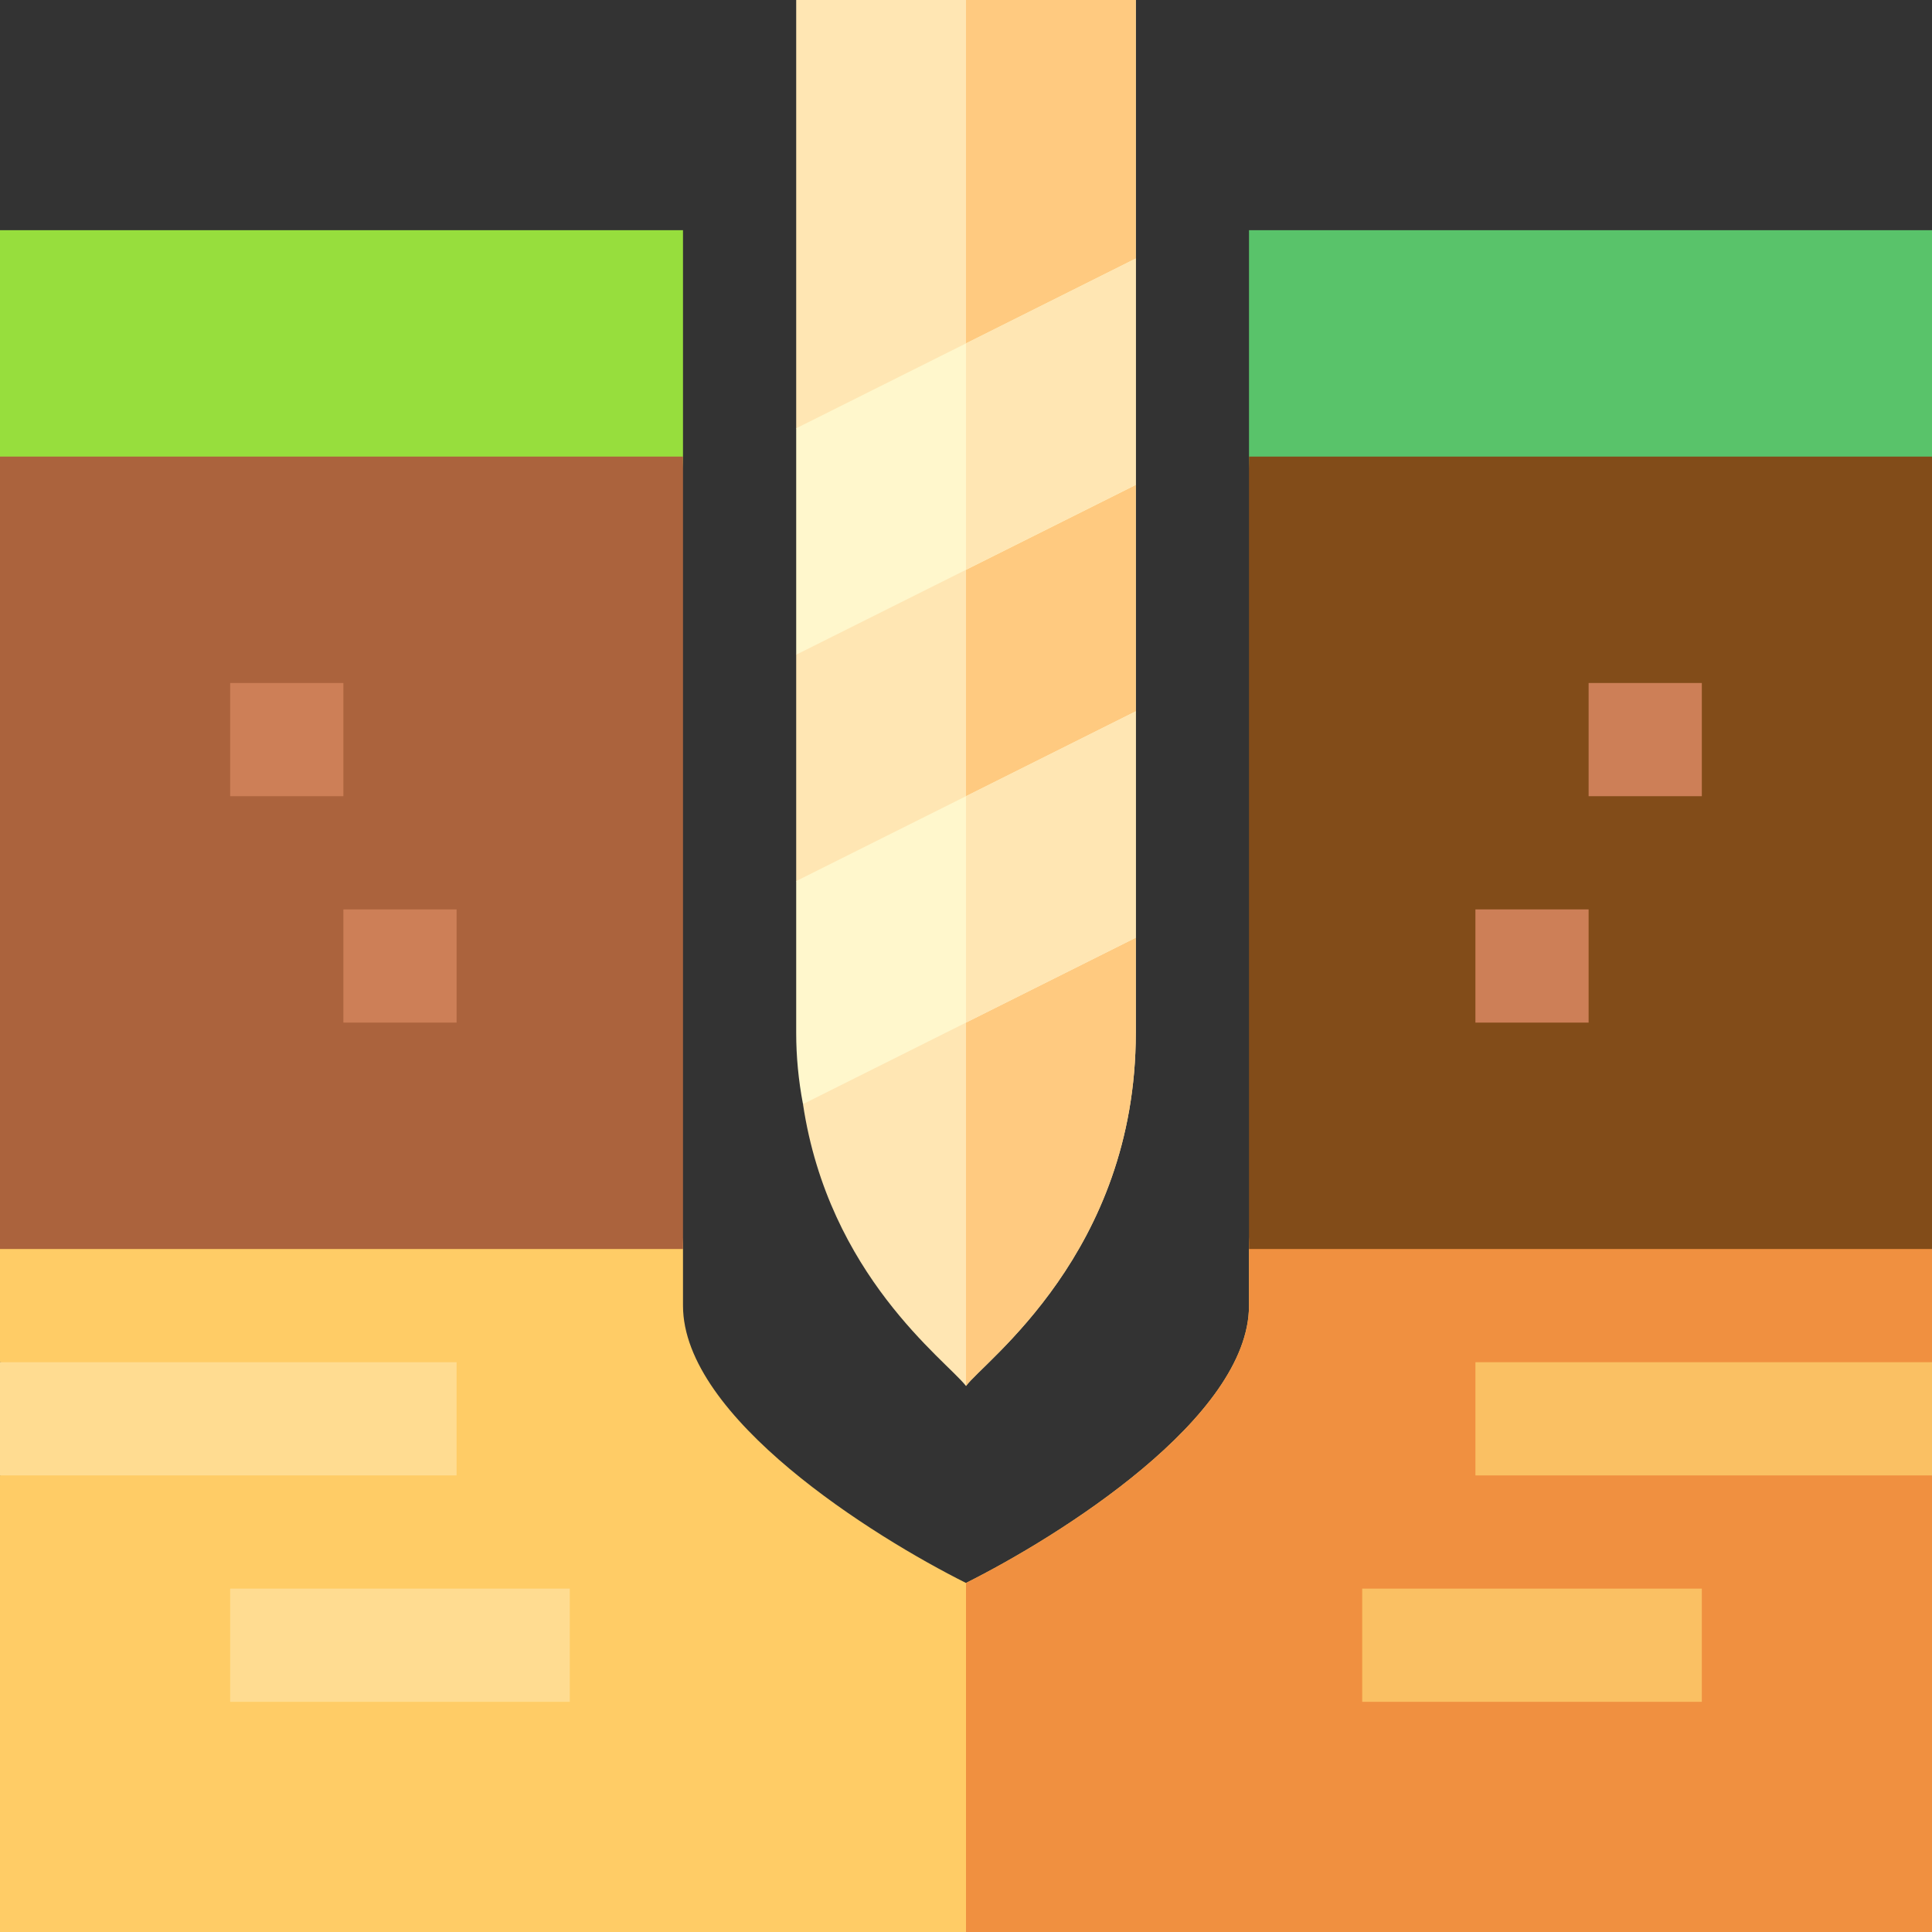 <svg id="Capa_1" enable-background="new 0 0 512 512" height="512" viewBox="0 0 512 512" width="512" xmlns="http://www.w3.org/2000/svg"><rect x="0" y="0" width="512" height="512" fill="#333333" stroke="none"/><g><path d="m301 0h-90v113.5l30 24.999-30 35.001v60l30.405 25.338-28.605 33.761c6.819 45.463 37.806 67.794 43.2 74.7 4.688-6.501 45-35.376 45-93.6v-25.199l-29.797-5.372 29.797-54.628v-60l-30-5.001 30-54.999z" fill="#ffe6b3"/><path d="m301 273.699v-25.199l-29.797-5.372 29.797-54.628v-60l-30-5.001 30-54.999v-68.5h-45v367.299c4.688-6.5 45-35.376 45-93.6z" fill="#ffca80"/><g><path d="m512 361v-30c0-16.569-13.431-30-30-30h-121c-16.569 0-30 13.431-30 30v15c0 29.7-50.4 61.199-75 73.5-24.6-12.301-75-43.801-75-73.5v-15c0-16.569-13.431-30-30-30h-120c-16.569 0-31 13.431-31 30v30l91 15-91 15v121h512v-121l-91-15z" fill="#fc6"/></g><path d="m512 512v-121l-91-15 91-15v-30c0-16.569-13.431-30-30-30h-121c-16.569 0-30 13.431-30 30v15c0 29.7-50.4 61.199-75 73.5v92.5z" fill="#f09040"/><g><g><path d="m151 151h-120c-16.569 0-31-13.431-31-30v-60h181v60c0 16.569-13.431 30-30 30z" fill="#97de3d"/></g></g><g><path d="m482 151h-121c-16.569 0-30-13.431-30-30v-60h181v60c0 16.569-13.431 30-30 30z" fill="#59c36a"/></g><g id="Geology_Drilling_2_"><g><path d="m181 331h-181v-210h181z" fill="#ab633d"/></g><g><g><g><g><path d="m512 331h-181v-210h181z" fill="#824c19"/></g></g></g></g><g><path d="m61 181h30v30h-30z" fill="#cd7f57"/></g><g><path d="m91 241h30v30h-30z" fill="#cd7f57"/></g><g><path d="m391 241h30v30h-30z" fill="#cd7f57"/></g><g><path d="m421 181h30v30h-30z" fill="#cd7f57"/></g><g><path d="m0 361h121v30h-121z" fill="#ffdc91"/></g><g><path d="m61 421h90v30h-90z" fill="#ffdc91"/></g><g><path d="m361 421h90v30h-90z" fill="#fac063"/></g><g><path d="m391 361h121v30h-121z" fill="#fac063"/></g></g><g><g><g><path d="m301 188.5v60l-88.2 44.099c-1.199-6.299-1.8-12.599-1.8-18.9v-40.199z" fill="#fff7cc"/></g><g><path d="m301 68.5v60l-90 45v-60z" fill="#fff7cc"/></g></g></g><g fill="#ffe6b3"><path d="m256 271 45-22.5v-60l-45 22.5z"/><path d="m256 151 45-22.5v-60l-45 22.5z"/></g></g></svg>